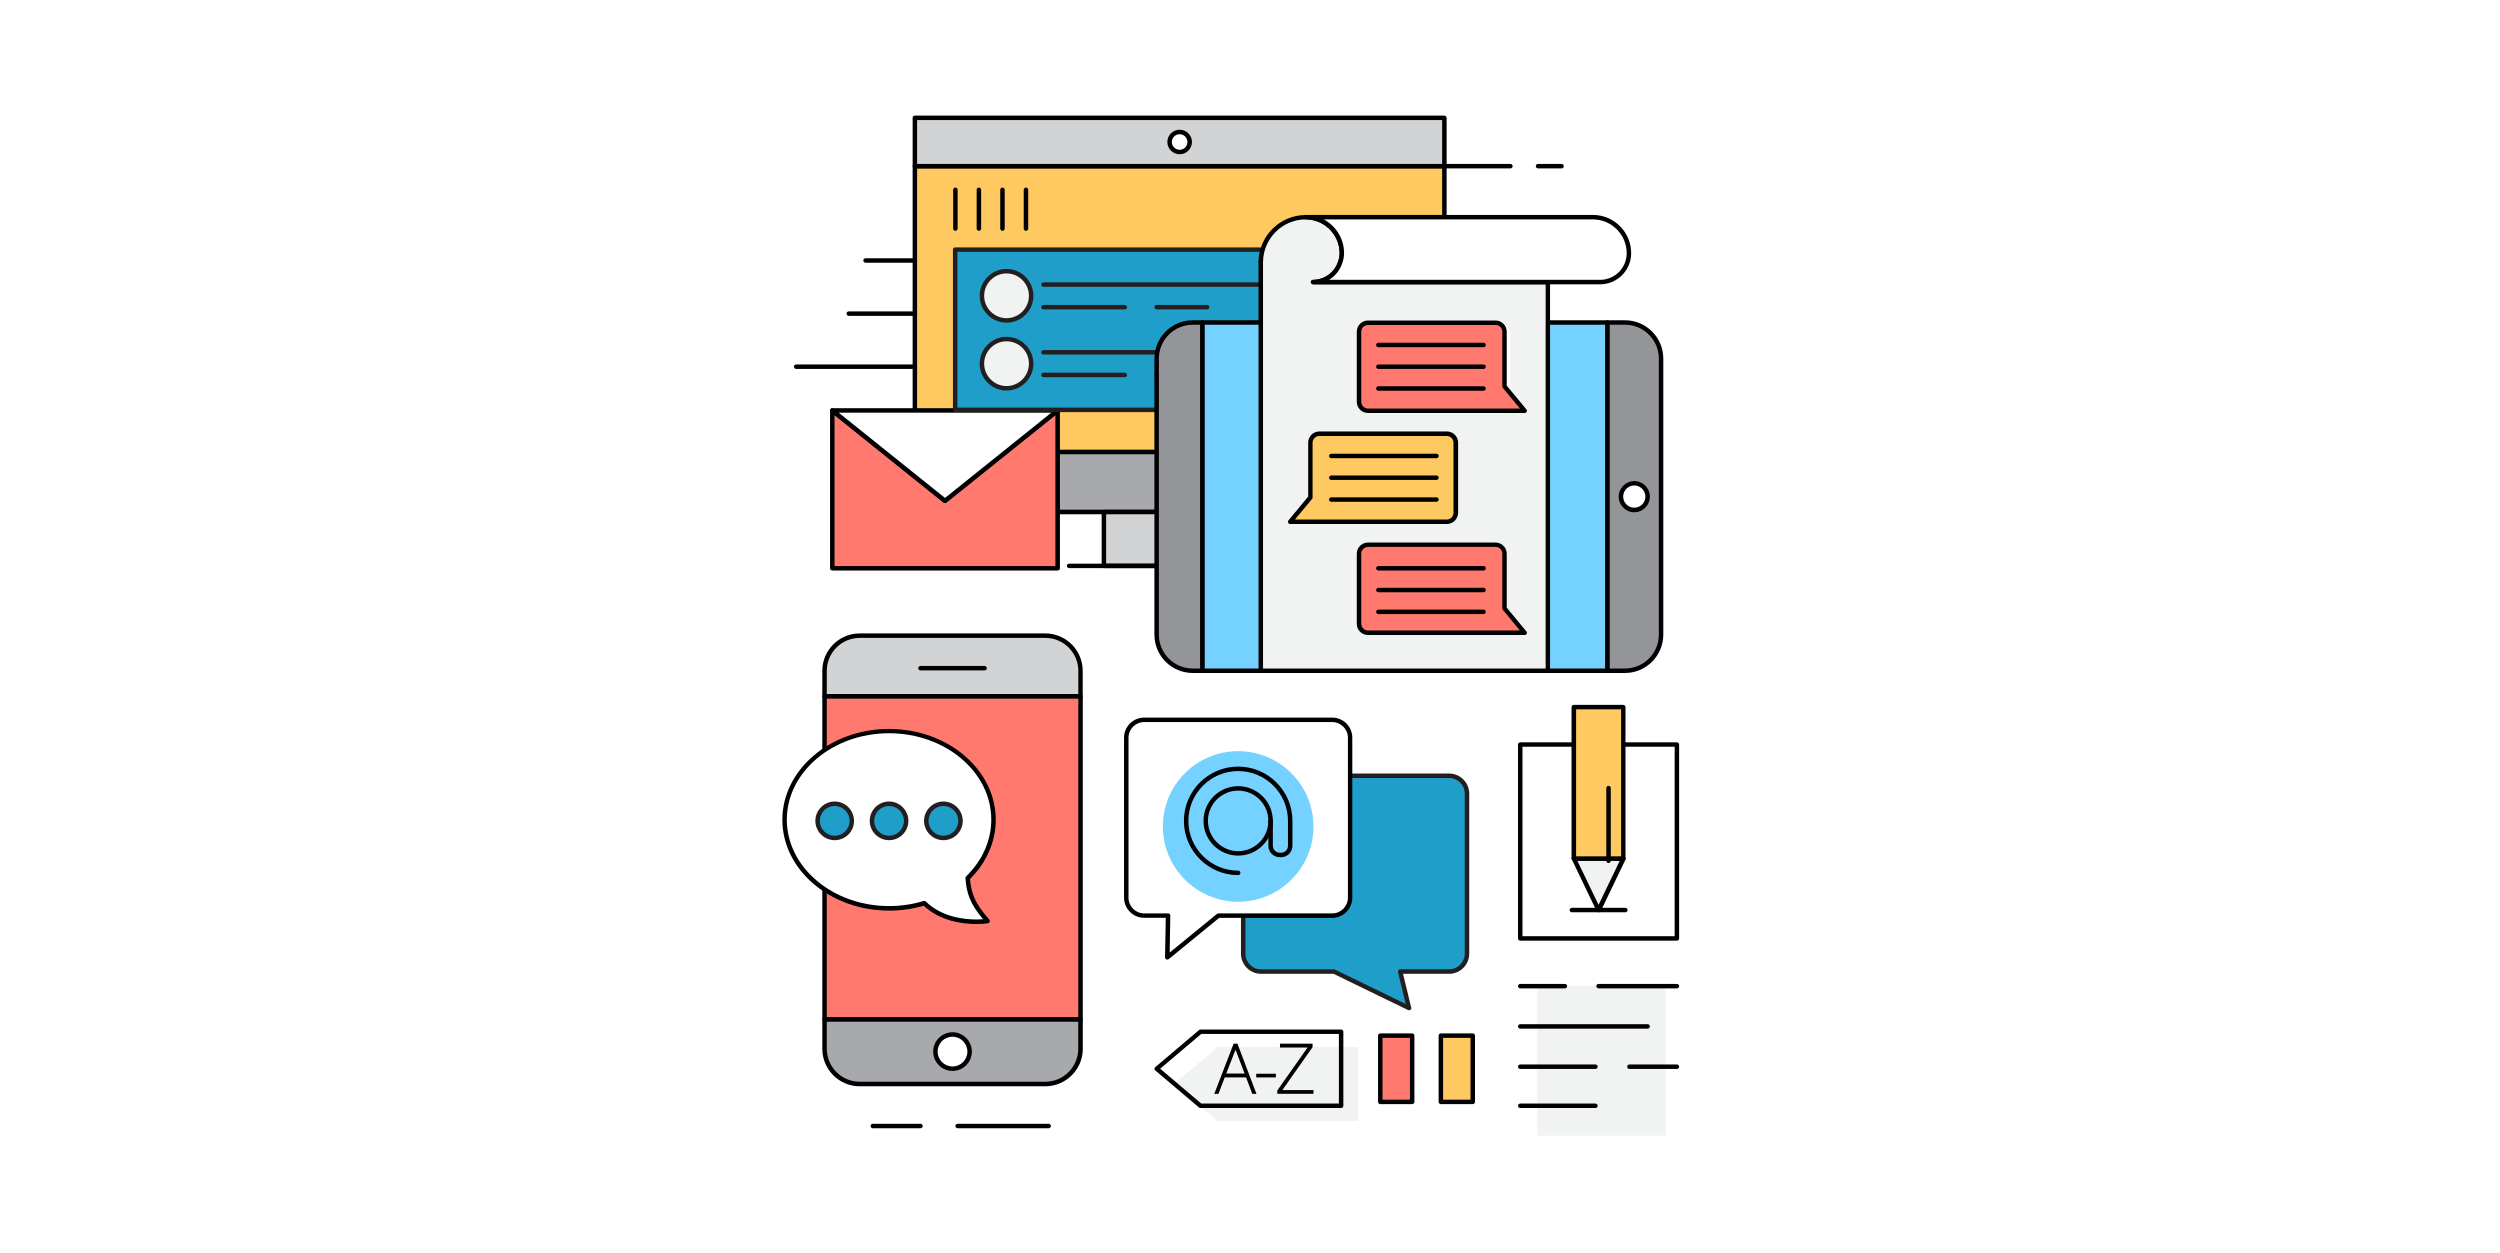 <?xml version="1.0" encoding="utf-8"?>
<!-- Generator: Adobe Illustrator 16.0.0, SVG Export Plug-In . SVG Version: 6.00 Build 0)  -->
<!DOCTYPE svg PUBLIC "-//W3C//DTD SVG 1.1//EN" "http://www.w3.org/Graphics/SVG/1.1/DTD/svg11.dtd">
<svg version="1.1" id="Layer_1" xmlns="http://www.w3.org/2000/svg" xmlns:xlink="http://www.w3.org/1999/xlink" x="0px" y="0px"
	 width="768px" height="385px" viewBox="0 0 1400 1568" enable-background="new 0 0 1400 1568" xml:space="preserve">
<g>
	<g>
		<rect fill="#FFFFFF" width="1400" height="1568"/>
	</g>
	<g>
		<rect x="1059.4" y="1233.8" fill="#F1F2F2" width="160.5" height="187.1"/>
	</g>
	<g>
		<polygon fill="#F1F2F2" points="659.4,1309.9 604.7,1356.3 659.4,1402.6 835.4,1402.6 835.4,1309.9 		"/>
	</g>
	<g>
		<g>
			<path fill="#A7A9AC" d="M280.7,565.4v44.4c0,16.9,13.8,30.7,30.7,30.7h601c16.9,0,30.7-13.8,30.7-30.7v-44.4H280.7z"/>
			<path d="M912.5,643.4h-601c-18.5,0-33.5-15-33.5-33.5v-44.4c0-1.5,1.3-2.8,2.8-2.8h662.5c1.5,0,2.8,1.3,2.8,2.8v44.4
				C946,628.3,930.9,643.4,912.5,643.4z M283.5,568.2v41.6c0,15.4,12.5,27.9,27.9,27.9h601c15.4,0,27.9-12.5,27.9-27.9v-41.6H283.5z
				"/>
		</g>
		<g>
			<rect x="517.2" y="640.6" fill="#D1D3D4" width="189.5" height="67.4"/>
			<path d="M706.7,710.8H517.2c-1.5,0-2.8-1.3-2.8-2.8v-67.4c0-1.5,1.3-2.8,2.8-2.8h189.5c1.5,0,2.8,1.3,2.8,2.8V708
				C709.5,709.6,708.3,710.8,706.7,710.8z M520,705.2h183.9v-61.8H520V705.2z"/>
		</g>
		<g>
			<line fill="#FFFFFF" x1="473.7" y1="708" x2="750.3" y2="708"/>
			<path d="M750.3,710.8H473.7c-1.5,0-2.8-1.3-2.8-2.8c0-1.5,1.3-2.8,2.8-2.8h276.6c1.5,0,2.8,1.3,2.8,2.8
				C753.1,709.6,751.8,710.8,750.3,710.8z"/>
		</g>
		<g>
			<rect x="280.7" y="207.9" fill="#FFC961" width="662.5" height="357.5"/>
			<path d="M943.2,568.2H280.7c-1.5,0-2.8-1.3-2.8-2.8V207.9c0-1.5,1.3-2.8,2.8-2.8h662.5c1.5,0,2.8,1.3,2.8,2.8v357.5
				C946,567,944.7,568.2,943.2,568.2z M283.5,562.6h656.9V210.7H283.5V562.6z"/>
		</g>
		<g>
			<rect x="280.7" y="147.4" fill="#D1D3D4" width="662.5" height="60.5"/>
			<path d="M943.2,210.7H280.7c-1.5,0-2.8-1.3-2.8-2.8v-60.5c0-1.5,1.3-2.8,2.8-2.8h662.5c1.5,0,2.8,1.3,2.8,2.8v60.5
				C946,209.4,944.7,210.7,943.2,210.7z M283.5,205.1h656.9v-54.9H283.5V205.1z"/>
		</g>
	</g>
	<g>
		<g>
			<polygon fill="#FF796E" points="318.4,626.6 177.4,513.5 177.4,711 459.3,711 459.3,513.5 			"/>
			<path d="M459.3,713.8H177.4c-1.5,0-2.8-1.3-2.8-2.8V513.5c0-1.1,0.6-2.1,1.6-2.5c1-0.5,2.1-0.3,3,0.3L318.4,623l139.2-111.7
				c0.8-0.7,2-0.8,3-0.3c1,0.5,1.6,1.4,1.6,2.5V711C462.1,712.5,460.9,713.8,459.3,713.8z M180.2,708.2h276.3V519.4L320.1,628.8
				c-1,0.8-2.5,0.8-3.5,0L180.2,519.4V708.2z"/>
		</g>
		<g>
			<polygon fill="#FFFFFF" points="459.3,513.5 177.4,513.5 318.4,626.6 			"/>
			<path d="M318.4,629.4c-0.6,0-1.2-0.2-1.8-0.6L175.7,515.7c-0.9-0.7-1.3-2-0.9-3.1c0.4-1.1,1.5-1.9,2.6-1.9h281.9
				c1.2,0,2.2,0.7,2.6,1.9c0.4,1.1,0,2.4-0.9,3.1L320.1,628.8C319.6,629.2,319,629.4,318.4,629.4z M185.4,516.3l133,106.7l133-106.7
				H185.4z"/>
		</g>
	</g>
	<g>
		<rect x="331.1" y="312.3" fill="#1E9EC8" width="561.7" height="200.5"/>
		<path fill="#231F20" d="M892.8,515.6H331.1c-1.5,0-2.8-1.3-2.8-2.8V312.3c0-1.5,1.3-2.8,2.8-2.8h561.7c1.5,0,2.8,1.3,2.8,2.8
			v200.5C895.6,514.3,894.4,515.6,892.8,515.6z M333.9,510H890V315.1H333.9V510z"/>
	</g>
	<g>
		<path fill="#F1F2F2" d="M426.2,370.1c0,17-13.8,30.8-30.8,30.8c-17,0-30.8-13.8-30.8-30.8c0-17,13.8-30.8,30.8-30.8
			C412.4,339.3,426.2,353.1,426.2,370.1z"/>
		<path fill="#231F20" d="M395.4,403.7c-18.5,0-33.6-15.1-33.6-33.6c0-18.5,15.1-33.6,33.6-33.6c18.5,0,33.6,15.1,33.6,33.6
			C429,388.6,413.9,403.7,395.4,403.7z M395.4,342.1c-15.4,0-28,12.6-28,28c0,15.4,12.6,28,28,28c15.4,0,28-12.6,28-28
			C423.4,354.7,410.8,342.1,395.4,342.1z"/>
	</g>
	<g>
		<path fill="#F1F2F2" d="M426.2,455c0,17-13.8,30.8-30.8,30.8c-17,0-30.8-13.8-30.8-30.8c0-17,13.8-30.8,30.8-30.8
			C412.4,424.2,426.2,438,426.2,455z"/>
		<path fill="#231F20" d="M395.4,488.6c-18.5,0-33.6-15.1-33.6-33.6s15.1-33.6,33.6-33.6c18.5,0,33.6,15.1,33.6,33.6
			S413.9,488.6,395.4,488.6z M395.4,427c-15.4,0-28,12.6-28,28c0,15.4,12.6,28,28,28c15.4,0,28-12.6,28-28
			C423.4,439.5,410.8,427,395.4,427z"/>
	</g>
	<g>
		<path fill="#231F20" d="M851.3,358.8H441.6c-1.5,0-2.8-1.3-2.8-2.8c0-1.5,1.3-2.8,2.8-2.8h409.7c1.5,0,2.8,1.3,2.8,2.8
			C854.1,357.5,852.8,358.8,851.3,358.8z"/>
	</g>
	<g>
		<path fill="#231F20" d="M543.3,387.1H441.6c-1.5,0-2.8-1.3-2.8-2.8s1.3-2.8,2.8-2.8h101.7c1.5,0,2.8,1.3,2.8,2.8
			S544.9,387.1,543.3,387.1z"/>
	</g>
	<g>
		<path fill="#231F20" d="M646.4,387.1h-63.2c-1.5,0-2.8-1.3-2.8-2.8s1.3-2.8,2.8-2.8h63.2c1.5,0,2.8,1.3,2.8,2.8
			S648,387.1,646.4,387.1z"/>
	</g>
	<g>
		<path fill="#231F20" d="M851.3,443.6H441.6c-1.5,0-2.8-1.3-2.8-2.8c0-1.5,1.3-2.8,2.8-2.8h409.7c1.5,0,2.8,1.3,2.8,2.8
			C854.1,442.4,852.8,443.6,851.3,443.6z"/>
	</g>
	<g>
		<path fill="#231F20" d="M543.3,471.9H441.6c-1.5,0-2.8-1.3-2.8-2.8c0-1.5,1.3-2.8,2.8-2.8h101.7c1.5,0,2.8,1.3,2.8,2.8
			C546.1,470.7,544.9,471.9,543.3,471.9z"/>
	</g>
	<g>
		<path fill="#231F20" d="M646.4,471.9h-63.2c-1.5,0-2.8-1.3-2.8-2.8c0-1.5,1.3-2.8,2.8-2.8h63.2c1.5,0,2.8,1.3,2.8,2.8
			C649.2,470.7,648,471.9,646.4,471.9z"/>
	</g>
	<g>
		<g>
			<path fill="#939598" d="M628.3,403.5c-24.9,0-45.1,20.2-45.1,45.1v345.5c0,24.9,20.2,45.1,45.1,45.1h12.3V403.5H628.3z"/>
			<path d="M640.6,842h-12.3c-26.4,0-47.9-21.5-47.9-47.9V448.6c0-26.4,21.5-47.9,47.9-47.9h12.3c1.5,0,2.8,1.3,2.8,2.8v435.7
				C643.4,840.7,642.2,842,640.6,842z M628.3,406.3c-23.3,0-42.3,19-42.3,42.3v345.5c0,23.3,19,42.3,42.3,42.3h9.5V406.3H628.3z"/>
		</g>
		<g>
			<rect x="640.6" y="403.5" fill="#75D1FF" width="506.7" height="435.7"/>
			<path d="M1147.3,842H640.6c-1.5,0-2.8-1.3-2.8-2.8V403.5c0-1.5,1.3-2.8,2.8-2.8h506.7c1.5,0,2.8,1.3,2.8,2.8v435.7
				C1150.1,840.7,1148.9,842,1147.3,842z M643.4,836.4h501.1V406.3H643.4V836.4z"/>
		</g>
		<g>
			<path fill="#939598" d="M1169.2,403.5h-21.9v435.7h21.9c24.9,0,45.1-20.2,45.1-45.1V448.6
				C1214.2,423.7,1194.1,403.5,1169.2,403.5z"/>
			<path d="M1169.2,842h-21.9c-1.5,0-2.8-1.3-2.8-2.8V403.5c0-1.5,1.3-2.8,2.8-2.8h21.9c26.4,0,47.9,21.5,47.9,47.9v345.5
				C1217,820.5,1195.6,842,1169.2,842z M1150.1,836.4h19.1c23.3,0,42.3-19,42.3-42.3V448.6c0-23.3-19-42.3-42.3-42.3h-19.1V836.4z"
				/>
		</g>
		<g>
			<g>
				<path fill="#FFFFFF" d="M713.5,327.6v0.4C713.5,327.9,713.6,327.8,713.5,327.6L713.5,327.6z"/>
				<path d="M713.5,331c-1.5,0-2.8-1.3-2.8-2.9v-0.4c0-1.5,1.3-2.8,2.8-2.8s2.8,1.3,2.8,2.8c0,0.1,0,0.5,0,0.6
					C716.3,329.8,715.1,331,713.5,331z"/>
			</g>
			<g>
				<path fill="#F1F2F2" d="M778.9,352.9c16.1,0,29.6-10.7,34.2-25.2c1.1-3.4,1.8-7,1.8-10.8c0-24.9-20.2-45.1-45.1-45.1
					c-31,0-56,25-56.3,55.9c0,0.1,0,0.3,0,0.4v511.1h359.2V352.9H778.9z"/>
				<path d="M1072.7,842H713.5c-1.5,0-2.8-1.3-2.8-2.8V328.1c0-0.1,0-0.5,0-0.6c0.3-32.2,26.8-58.5,59.1-58.5
					c26.4,0,47.9,21.5,47.9,47.9c0,3.6-0.6,7.5-2,11.7c-2.9,9.3-9,16.8-16.9,21.6h273.8c1.5,0,2.8,1.3,2.8,2.8v486.3
					C1075.5,840.7,1074.3,842,1072.7,842z M716.3,836.4h353.6V355.7h-291c-1.5,0-2.8-1.3-2.8-2.8c0-1.5,1.3-2.8,2.8-2.8
					c14.5,0,27.1-9.4,31.5-23.3c1.2-3.7,1.7-6.9,1.7-10c0-23.3-19-42.3-42.3-42.3c-29.2,0-53.2,23.8-53.5,53.1c0,0.1,0,0.4,0,0.6
					L716.3,836.4z"/>
			</g>
			<g>
				<path fill="#FFFFFF" d="M1129,271.7H769.8c24.9,0,45.1,20.2,45.1,45.1c0,3.8-0.7,7.4-1.8,10.8c-4.6,14.6-18.1,25.2-34.2,25.2
					h293.8h65.3c19.9,0,36-16.1,36-36.1C1174.1,291.9,1153.9,271.7,1129,271.7z"/>
				<path d="M1138.1,355.7H778.9c-1.5,0-2.8-1.3-2.8-2.8c0-1.5,1.3-2.8,2.8-2.8c14.5,0,27.1-9.4,31.5-23.3c1.2-3.7,1.7-6.9,1.7-10
					c0-23.3-19-42.3-42.3-42.3c-1.5,0-2.8-1.3-2.8-2.8c0-1.5,1.3-2.8,2.8-2.8H1129c26.4,0,47.9,21.5,47.9,47.9
					C1176.9,338.2,1159.5,355.7,1138.1,355.7z M798.9,350.1h339.2c18.3,0,33.2-14.9,33.2-33.3c0-23.3-19-42.3-42.3-42.3H792.3
					c15.1,8.1,25.4,24,25.4,42.3c0,3.6-0.6,7.5-2,11.7C812.8,337.8,806.7,345.3,798.9,350.1z"/>
			</g>
		</g>
		<g>
			<circle fill="#FFFFFF" cx="1180.8" cy="621.4" r="16.7"/>
			<path d="M1180.8,640.9c-10.8,0-19.5-8.8-19.5-19.5c0-10.8,8.8-19.5,19.5-19.5c10.8,0,19.5,8.8,19.5,19.5
				C1200.3,632.1,1191.5,640.9,1180.8,640.9z M1180.8,607.4c-7.7,0-13.9,6.2-13.9,13.9c0,7.7,6.2,13.9,13.9,13.9
				c7.7,0,13.9-6.2,13.9-13.9C1194.7,613.7,1188.5,607.4,1180.8,607.4z"/>
		</g>
	</g>
	<g>
		<path d="M331.4,288.8c-1.5,0-2.8-1.3-2.8-2.8v-48.5c0-1.5,1.3-2.8,2.8-2.8c1.5,0,2.8,1.3,2.8,2.8V286
			C334.2,287.5,332.9,288.8,331.4,288.8z"/>
	</g>
	<g>
		<path d="M360.8,288.8c-1.5,0-2.8-1.3-2.8-2.8v-48.5c0-1.5,1.3-2.8,2.8-2.8c1.5,0,2.8,1.3,2.8,2.8V286
			C363.6,287.5,362.4,288.8,360.8,288.8z"/>
	</g>
	<g>
		<path d="M390.3,288.8c-1.5,0-2.8-1.3-2.8-2.8v-48.5c0-1.5,1.3-2.8,2.8-2.8c1.5,0,2.8,1.3,2.8,2.8V286
			C393.1,287.5,391.8,288.8,390.3,288.8z"/>
	</g>
	<g>
		<path d="M419.7,288.8c-1.5,0-2.8-1.3-2.8-2.8v-48.5c0-1.5,1.3-2.8,2.8-2.8c1.5,0,2.8,1.3,2.8,2.8V286
			C422.5,287.5,421.3,288.8,419.7,288.8z"/>
	</g>
	<g>
		<path fill="#FFFFFF" d="M624.5,177.6c0,6.9-5.6,12.5-12.6,12.5s-12.5-5.6-12.5-12.5c0-6.9,5.6-12.6,12.5-12.6
			S624.5,170.7,624.5,177.6z"/>
		<path d="M612,193c-8.5,0-15.4-6.9-15.4-15.3c0-8.5,6.9-15.4,15.4-15.4s15.4,6.9,15.4,15.4C627.3,186.1,620.4,193,612,193z
			 M612,167.9c-5.4,0-9.8,4.4-9.8,9.8c0,5.4,4.4,9.7,9.8,9.7s9.7-4.4,9.7-9.7C621.7,172.3,617.3,167.9,612,167.9z"/>
	</g>
	<g>
		<path fill="#FFFFFF" d="M843.8,506.2c0,6.2,5,11.2,11.2,11.2h159.6c6.2,0,11.2-5,11.2-11.2v-87.7c0-6.2-5-11.2-11.2-11.2H855
			c-6.2,0-11.2,5-11.2,11.2V506.2z"/>
	</g>
	<g>
		<path fill="#FF796E" d="M1018.4,483.4V415c0-6.2-5-11.2-11.2-11.2H847.6c-6.2,0-11.2,5-11.2,11.2v87.7c0,6.2,5,11.2,11.2,11.2H995
			h12.1h36.4L1018.4,483.4z"/>
		<path d="M1043.6,516.7h-196c-7.7,0-14-6.3-14-14V415c0-7.7,6.3-14,14-14h159.6c7.7,0,14,6.3,14,14v67.5l24.6,29.7
			c0.7,0.8,0.8,2,0.4,3C1045.6,516.1,1044.7,516.7,1043.6,516.7z M847.6,406.6c-4.6,0-8.4,3.8-8.4,8.4v87.7c0,4.6,3.8,8.4,8.4,8.4
			h190.1l-21.4-25.9c-0.4-0.5-0.6-1.1-0.6-1.8V415c0-4.6-3.8-8.4-8.4-8.4H847.6z"/>
	</g>
	<g>
		<path fill="#FF796E" d="M1018.4,761.2v-68.5c0-6.2-5-11.2-11.2-11.2H847.6c-6.2,0-11.2,5-11.2,11.2v87.7c0,6.2,5,11.2,11.2,11.2
			H995h12.1h36.4L1018.4,761.2z"/>
		<path d="M1043.6,794.5h-196c-7.7,0-14-6.3-14-14v-87.7c0-7.7,6.3-14,14-14h159.6c7.7,0,14,6.3,14,14v67.5l24.6,29.7
			c0.7,0.8,0.8,2,0.4,3C1045.6,793.8,1044.7,794.5,1043.6,794.5z M847.6,684.3c-4.6,0-8.4,3.8-8.4,8.4v87.7c0,4.6,3.8,8.4,8.4,8.4
			h190.1l-21.4-25.9c-0.4-0.5-0.6-1.1-0.6-1.8v-68.5c0-4.6-3.8-8.4-8.4-8.4H847.6z"/>
	</g>
	<g>
		<path fill="#FFC961" d="M775.5,622.3v-68.5c0-6.2,5-11.2,11.2-11.2h159.6c6.2,0,11.2,5,11.2,11.2v87.7c0,6.2-5,11.2-11.2,11.2
			H798.8h-12.1h-36.4L775.5,622.3z"/>
		<path d="M946.3,655.6h-196c-1.1,0-2.1-0.6-2.5-1.6c-0.5-1-0.3-2.1,0.4-3l24.6-29.7v-67.5c0-7.7,6.3-14,14-14h159.6
			c7.7,0,14,6.3,14,14v87.7C960.3,649.3,954,655.6,946.3,655.6z M756.2,650h190c4.6,0,8.4-3.8,8.4-8.4v-87.7c0-4.6-3.8-8.4-8.4-8.4
			H786.7c-4.6,0-8.4,3.8-8.4,8.4v68.5c0,0.7-0.2,1.3-0.6,1.8L756.2,650z"/>
	</g>
	<g>
		<path d="M992.2,434.4H860.6c-1.5,0-2.8-1.3-2.8-2.8s1.3-2.8,2.8-2.8h131.6c1.5,0,2.8,1.3,2.8,2.8S993.8,434.4,992.2,434.4z"/>
	</g>
	<g>
		<path d="M992.2,461.6H860.6c-1.5,0-2.8-1.3-2.8-2.8c0-1.5,1.3-2.8,2.8-2.8h131.6c1.5,0,2.8,1.3,2.8,2.8
			C995,460.4,993.8,461.6,992.2,461.6z"/>
	</g>
	<g>
		<path d="M992.2,488.9H860.6c-1.5,0-2.8-1.3-2.8-2.8c0-1.5,1.3-2.8,2.8-2.8h131.6c1.5,0,2.8,1.3,2.8,2.8
			C995,487.6,993.8,488.9,992.2,488.9z"/>
	</g>
	<g>
		<path d="M992.2,713.8H860.6c-1.5,0-2.8-1.3-2.8-2.8s1.3-2.8,2.8-2.8h131.6c1.5,0,2.8,1.3,2.8,2.8S993.8,713.8,992.2,713.8z"/>
	</g>
	<g>
		<path d="M992.2,741H860.6c-1.5,0-2.8-1.3-2.8-2.8c0-1.5,1.3-2.8,2.8-2.8h131.6c1.5,0,2.8,1.3,2.8,2.8
			C995,739.7,993.8,741,992.2,741z"/>
	</g>
	<g>
		<path d="M992.2,768.3H860.6c-1.5,0-2.8-1.3-2.8-2.8c0-1.5,1.3-2.8,2.8-2.8h131.6c1.5,0,2.8,1.3,2.8,2.8
			C995,767,993.8,768.3,992.2,768.3z"/>
	</g>
	<g>
		<path d="M933.3,573.3H801.7c-1.5,0-2.8-1.3-2.8-2.8s1.3-2.8,2.8-2.8h131.6c1.5,0,2.8,1.3,2.8,2.8S934.8,573.3,933.3,573.3z"/>
	</g>
	<g>
		<path d="M933.3,600.5H801.7c-1.5,0-2.8-1.3-2.8-2.8s1.3-2.8,2.8-2.8h131.6c1.5,0,2.8,1.3,2.8,2.8S934.8,600.5,933.3,600.5z"/>
	</g>
	<g>
		<path d="M933.3,627.8H801.7c-1.5,0-2.8-1.3-2.8-2.8c0-1.5,1.3-2.8,2.8-2.8h131.6c1.5,0,2.8,1.3,2.8,2.8
			C936.1,626.5,934.8,627.8,933.3,627.8z"/>
	</g>
	<g>
		<path d="M280.7,461.6H132.2c-1.5,0-2.8-1.3-2.8-2.8c0-1.5,1.3-2.8,2.8-2.8h148.5c1.5,0,2.8,1.3,2.8,2.8
			C283.5,460.4,282.3,461.6,280.7,461.6z"/>
	</g>
	<g>
		<path d="M280.7,395.2H198c-1.5,0-2.8-1.3-2.8-2.8c0-1.5,1.3-2.8,2.8-2.8h82.7c1.5,0,2.8,1.3,2.8,2.8
			C283.5,393.9,282.3,395.2,280.7,395.2z"/>
	</g>
	<g>
		<path d="M280.7,328.7H219c-1.5,0-2.8-1.3-2.8-2.8s1.3-2.8,2.8-2.8h61.7c1.5,0,2.8,1.3,2.8,2.8S282.3,328.7,280.7,328.7z"/>
	</g>
	<g>
		<path d="M1025.8,210.7h-82.6c-1.5,0-2.8-1.3-2.8-2.8c0-1.5,1.3-2.8,2.8-2.8h82.6c1.5,0,2.8,1.3,2.8,2.8
			C1028.6,209.4,1027.4,210.7,1025.8,210.7z"/>
	</g>
	<g>
		<path d="M1089.8,210.7h-29.4c-1.5,0-2.8-1.3-2.8-2.8c0-1.5,1.3-2.8,2.8-2.8h29.4c1.5,0,2.8,1.3,2.8,2.8
			C1092.6,209.4,1091.3,210.7,1089.8,210.7z"/>
	</g>
	<g>
		<g>
			<g>
				<path fill="#A7A9AC" d="M167.7,1312.2c0,24.2,19.8,44,44,44h232.2c24.2,0,44-19.8,44-44v-37H167.7V1312.2z"/>
				<path d="M443.9,1359.1H211.7c-25.8,0-46.8-21-46.8-46.8v-37c0-1.5,1.3-2.8,2.8-2.8H488c1.5,0,2.8,1.3,2.8,2.8v37
					C490.8,1338,469.7,1359.1,443.9,1359.1z M170.5,1278v34.2c0,22.7,18.5,41.2,41.2,41.2h232.2c22.7,0,41.2-18.5,41.2-41.2V1278
					H170.5z"/>
			</g>
			<g>
				<path fill="#D1D3D4" d="M488,839.2c0-24.2-19.8-44-44-44H211.7c-24.2,0-44,19.8-44,44v32H488V839.2z"/>
				<path d="M488,874.1H167.7c-1.6,0-2.8-1.3-2.8-2.8v-32c0-25.8,21-46.8,46.8-46.8h232.2c25.8,0,46.8,21,46.8,46.8v32
					C490.8,872.8,489.5,874.1,488,874.1z M170.5,868.5h314.7v-29.2c0-22.7-18.5-41.2-41.2-41.2H211.7c-22.7,0-41.2,18.5-41.2,41.2
					V868.5z"/>
			</g>
			<g>
				<rect x="167.7" y="871.3" fill="#FF796E" width="320.2" height="404"/>
				<path d="M488,1278H167.7c-1.6,0-2.8-1.3-2.8-2.8v-404c0-1.5,1.3-2.8,2.8-2.8H488c1.5,0,2.8,1.3,2.8,2.8v404
					C490.8,1276.8,489.5,1278,488,1278z M170.5,1272.4h314.7V874.1H170.5V1272.4z"/>
			</g>
		</g>
		<g>
			<path fill="#FFFFFF" d="M349.2,1315.7c0,11.8-9.6,21.4-21.4,21.4c-11.8,0-21.4-9.6-21.4-21.4c0-11.8,9.6-21.4,21.4-21.4
				C339.7,1294.3,349.2,1303.9,349.2,1315.7z"/>
			<path d="M327.8,1339.9c-13.3,0-24.2-10.9-24.2-24.2c0-13.3,10.9-24.2,24.2-24.2c13.3,0,24.2,10.9,24.2,24.2
				C352,1329.1,341.2,1339.9,327.8,1339.9z M327.8,1297.1c-10.3,0-18.6,8.3-18.6,18.6c0,10.3,8.3,18.6,18.6,18.6
				c10.3,0,18.6-8.3,18.6-18.6C346.4,1305.5,338.1,1297.1,327.8,1297.1z"/>
		</g>
		<g>
			<path d="M367.9,838.8h-80.2c-1.5,0-2.8-1.3-2.8-2.8c0-1.5,1.3-2.8,2.8-2.8h80.2c1.5,0,2.8,1.3,2.8,2.8
				C370.7,837.6,369.5,838.8,367.9,838.8z"/>
		</g>
	</g>
	<g>
		<path fill="#1E9EC8" d="M949.1,970.6H713.9c-12.3,0-22.4,10.1-22.4,22.4v200.2c0,12.3,10.1,22.4,22.4,22.4h91.2l93.8,45.6
			l-11-45.6h61.2c12.3,0,22.4-10.1,22.4-22.4V993C971.5,980.7,961.4,970.6,949.1,970.6z"/>
		<path fill="#231F20" d="M898.9,1264c-0.4,0-0.8-0.1-1.2-0.3l-93.2-45.3h-90.6c-13.9,0-25.2-11.3-25.2-25.2V993
			c0-13.9,11.3-25.2,25.2-25.2h235.2c13.9,0,25.2,11.3,25.2,25.2v200.2c0,13.9-11.3,25.2-25.2,25.2h-57.6l10,41.4
			c0.2,0.4,0.4,0.9,0.4,1.4c0,1.5-1.3,2.8-2.8,2.8C899,1264,898.9,1264,898.9,1264z M713.9,973.4c-10.8,0-19.6,8.8-19.6,19.6v200.2
			c0,10.8,8.8,19.6,19.6,19.6h91.2c0.4,0,0.8,0.1,1.2,0.3l88.5,43l-9.6-39.9c-0.2-0.8,0-1.7,0.5-2.4c0.5-0.7,1.3-1.1,2.2-1.1h61.2
			c10.8,0,19.6-8.8,19.6-19.6V993c0-10.8-8.8-19.6-19.6-19.6H713.9z"/>
	</g>
	<g>
		<path fill="#FFFFFF" d="M802.8,900.6H567.6c-12.3,0-22.4,10.1-22.4,22.4v200.2c0,12.3,10.1,22.4,22.4,22.4h29.9l-0.9,52.3
			l63.9-52.3h142.4c12.3,0,22.4-10.1,22.4-22.4V923C825.2,910.7,815.1,900.6,802.8,900.6z"/>
		<path d="M596.5,1200.6c-0.4,0-0.8-0.1-1.2-0.3c-1-0.5-1.6-1.5-1.6-2.6l0.9-49.4h-27c-13.9,0-25.2-11.3-25.2-25.2V923
			c0-13.9,11.3-25.2,25.2-25.2h235.2c13.9,0,25.2,11.3,25.2,25.2v200.2c0,13.9-11.3,25.2-25.2,25.2H661.4l-63.1,51.6
			C597.8,1200.4,597.1,1200.6,596.5,1200.6z M567.6,903.4c-10.8,0-19.6,8.8-19.6,19.6v200.2c0,10.8,8.8,19.6,19.6,19.6h29.9
			c0.8,0,1.5,0.3,2,0.8c0.5,0.5,0.8,1.3,0.8,2l-0.8,46.2l59.2-48.4c0.5-0.4,1.1-0.6,1.8-0.6h142.4c10.8,0,19.6-8.8,19.6-19.6V923
			c0-10.8-8.8-19.6-19.6-19.6H567.6z"/>
	</g>
	<g>
		<path d="M287.7,1411.6h-59.6c-1.5,0-2.8-1.3-2.8-2.8s1.3-2.8,2.8-2.8h59.6c1.5,0,2.8,1.3,2.8,2.8S289.3,1411.6,287.7,1411.6z"/>
	</g>
	<g>
		<path d="M448.1,1411.6H334.2c-1.5,0-2.8-1.3-2.8-2.8s1.3-2.8,2.8-2.8h113.9c1.5,0,2.8,1.3,2.8,2.8S449.7,1411.6,448.1,1411.6z"/>
	</g>
	<g>
		<path fill="#FFFFFF" d="M248.4,914.8c72.2,0,130.7,49.6,130.7,110.9c0,28-12.2,53.5-32.3,73c1.4,19.6,5.9,32.5,24.9,53.8
			c0,0-48.5,7.7-79.1-22.4c-13.8,4.2-28.6,6.5-44.1,6.5c-72.2,0-130.7-49.6-130.7-110.9C117.8,964.4,176.3,914.8,248.4,914.8z"/>
		<path d="M357.6,1156.1c-15.6,0-44.6-3-65.8-22.9c-13.9,4.1-28.5,6.1-43.4,6.1c-73.6,0-133.5-51-133.5-113.7
			C115,963,174.8,912,248.4,912c73.6,0,133.5,51,133.5,113.7c0,27.2-11.4,53.4-32.2,74c1.5,17.7,5.7,30.1,24.1,50.8
			c0.7,0.8,0.9,1.8,0.5,2.8c-0.3,1-1.2,1.7-2.2,1.8C371.8,1155.2,366.2,1156.1,357.6,1156.1z M292.5,1127.2c0.7,0,1.4,0.3,2,0.8
			c19.9,19.5,48.1,22.4,63.1,22.4c3.3,0,6.2-0.1,8.4-0.3c-16.8-20-20.7-33.3-22-51.4c-0.1-0.8,0.2-1.6,0.8-2.2
			c20.3-19.7,31.5-44.9,31.5-71c0-59.6-57.4-108.1-127.9-108.1c-70.5,0-127.9,48.5-127.9,108.1c0,59.6,57.4,108.1,127.9,108.1
			c14.9,0,29.4-2.1,43.3-6.4C292,1127.3,292.3,1127.2,292.5,1127.2z"/>
	</g>
	<g>
		<path fill="#1E9EC8" d="M295,1027c0,11.8,9.6,21.4,21.4,21.4c11.8,0,21.4-9.6,21.4-21.4c0-11.8-9.6-21.4-21.4-21.4
			C304.6,1005.6,295,1015.2,295,1027z"/>
		<path fill="#231F20" d="M316.4,1051.2c-13.3,0-24.2-10.9-24.2-24.2c0-13.3,10.9-24.2,24.2-24.2c13.3,0,24.2,10.9,24.2,24.2
			C340.6,1040.4,329.8,1051.2,316.4,1051.2z M316.4,1008.4c-10.3,0-18.6,8.3-18.6,18.6s8.3,18.6,18.6,18.6
			c10.3,0,18.6-8.3,18.6-18.6S326.7,1008.4,316.4,1008.4z"/>
	</g>
	<g>
		<path fill="#1E9EC8" d="M227,1027c0,11.8,9.6,21.4,21.4,21.4c11.8,0,21.4-9.6,21.4-21.4c0-11.8-9.6-21.4-21.4-21.4
			C236.6,1005.6,227,1015.2,227,1027z"/>
		<path fill="#231F20" d="M248.4,1051.2c-13.3,0-24.2-10.9-24.2-24.2c0-13.3,10.9-24.2,24.2-24.2c13.3,0,24.2,10.9,24.2,24.2
			C272.6,1040.4,261.8,1051.2,248.4,1051.2z M248.4,1008.4c-10.3,0-18.6,8.3-18.6,18.6s8.3,18.6,18.6,18.6
			c10.3,0,18.6-8.3,18.6-18.6S258.7,1008.4,248.4,1008.4z"/>
	</g>
	<g>
		<path fill="#1E9EC8" d="M159,1027c0,11.8,9.6,21.4,21.4,21.4s21.4-9.6,21.4-21.4c0-11.8-9.6-21.4-21.4-21.4S159,1015.2,159,1027z"
			/>
		<path fill="#231F20" d="M180.4,1051.2c-13.3,0-24.2-10.9-24.2-24.2c0-13.3,10.9-24.2,24.2-24.2c13.3,0,24.2,10.9,24.2,24.2
			C204.6,1040.4,193.8,1051.2,180.4,1051.2z M180.4,1008.4c-10.3,0-18.6,8.3-18.6,18.6s8.3,18.6,18.6,18.6
			c10.3,0,18.6-8.3,18.6-18.6S190.7,1008.4,180.4,1008.4z"/>
	</g>
	<g>
		<path d="M1234.1,1176.9h-196c-1.5,0-2.8-1.3-2.8-2.8V931.6c0-1.5,1.3-2.8,2.8-2.8h196c1.6,0,2.8,1.3,2.8,2.8v242.6
			C1236.9,1175.7,1235.7,1176.9,1234.1,1176.9z M1040.9,1171.3h190.4v-237h-190.4V1171.3z"/>
	</g>
	<g>
		<g>
			<polygon fill="#F1F2F2" points="1136.1,1138.6 1167,1074.2 1105.2,1074.2 			"/>
			<path d="M1136.1,1141.4L1136.1,1141.4c-1.1,0-2.1-0.6-2.5-1.6l-30.9-64.4c-0.4-0.9-0.4-1.9,0.2-2.7c0.5-0.8,1.4-1.3,2.4-1.3h61.9
				c1,0,1.9,0.5,2.4,1.3c0.5,0.8,0.6,1.8,0.2,2.7l-30.9,64.4C1138.2,1140.8,1137.2,1141.4,1136.1,1141.4z M1109.6,1077l26.5,55.1
				l26.5-55.1H1109.6z"/>
		</g>
		<g>
			<rect x="1105.2" y="884.7" fill="#FFC961" width="61.9" height="189.5"/>
			<path d="M1167,1077h-61.9c-1.5,0-2.8-1.3-2.8-2.8V884.7c0-1.5,1.3-2.8,2.8-2.8h61.9c1.5,0,2.8,1.3,2.8,2.8v189.5
				C1169.8,1075.8,1168.6,1077,1167,1077z M1108,1071.4h56.3V887.5H1108V1071.4z"/>
		</g>
	</g>
	<g>
		<path d="M814,1386.3H638c-0.7,0-1.3-0.2-1.8-0.7l-54.7-46.3c-0.6-0.5-1-1.3-1-2.1c0-0.8,0.4-1.6,1-2.1l54.7-46.3
			c0.5-0.4,1.1-0.7,1.8-0.7h176c1.5,0,2.8,1.3,2.8,2.8v92.7C816.8,1385,815.5,1386.3,814,1386.3z M639,1380.7h172.2v-87.1H639
			l-51.4,43.5L639,1380.7z"/>
	</g>
	<g>
		<path d="M1169.6,1141.4h-66.9c-1.5,0-2.8-1.3-2.8-2.8c0-1.5,1.3-2.8,2.8-2.8h66.9c1.5,0,2.8,1.3,2.8,2.8
			C1172.4,1140.1,1171.1,1141.4,1169.6,1141.4z"/>
	</g>
	<g>
		<path d="M1148.6,1079.8c-1.5,0-2.8-1.3-2.8-2.8v-91c0-1.5,1.3-2.8,2.8-2.8c1.5,0,2.8,1.3,2.8,2.8v91
			C1151.4,1078.5,1150.1,1079.8,1148.6,1079.8z"/>
	</g>
	<g>
		<g>
			<path d="M679.5,1305.8l-24.2,62.8h5.2l7.9-20.6h26.7l7.8,20.6h5.2l-23.8-62.8H679.5z M670.3,1343.1l11.6-29.8l11.3,29.8H670.3z"
				/>
		</g>
		<g>
			<rect x="707.8" y="1343.4" width="24.6" height="4.6"/>
		</g>
		<g>
			<polygon points="740.5,1363.8 778.1,1310.4 778.3,1310.1 778.3,1305.8 737.5,1305.8 737.5,1310.6 772,1310.6 734.4,1364 
				734.2,1364.3 734.2,1368.5 779.4,1368.5 779.4,1363.8 			"/>
		</g>
	</g>
	<g>
		<rect x="863" y="1295.7" fill="#FF796E" width="39.9" height="82.9"/>
		<path d="M902.9,1381.4H863c-1.5,0-2.8-1.3-2.8-2.8v-82.9c0-1.5,1.3-2.8,2.8-2.8h39.9c1.5,0,2.8,1.3,2.8,2.8v82.9
			C905.7,1380.2,904.4,1381.4,902.9,1381.4z M865.8,1375.8h34.3v-77.3h-34.3V1375.8z"/>
	</g>
	<g>
		<rect x="938.8" y="1295.7" fill="#FFC961" width="39.9" height="82.9"/>
		<path d="M978.7,1381.4h-39.9c-1.5,0-2.8-1.3-2.8-2.8v-82.9c0-1.5,1.3-2.8,2.8-2.8h39.9c1.5,0,2.8,1.3,2.8,2.8v82.9
			C981.5,1380.2,980.2,1381.4,978.7,1381.4z M941.6,1375.8h34.3v-77.3h-34.3V1375.8z"/>
	</g>
	<g>
		<path fill="#75D1FF" d="M779.4,1034c0,52-42.2,94.2-94.2,94.2c-52,0-94.2-42.2-94.2-94.2c0-52,42.2-94.2,94.2-94.2
			C737.2,939.9,779.4,982,779.4,1034z"/>
	</g>
	<g>
		<g>
			<path d="M685.2,1070.5c-24,0-43.4-19.5-43.4-43.5c0-24,19.5-43.4,43.4-43.4c24,0,43.4,19.5,43.4,43.4
				C728.6,1051,709.1,1070.5,685.2,1070.5z M685.2,989.2c-20.9,0-37.8,17-37.8,37.8c0,20.9,17,37.9,37.8,37.9
				c20.9,0,37.8-17,37.8-37.9C723,1006.1,706,989.2,685.2,989.2z"/>
		</g>
		<g>
			<path d="M685.2,1094.9c-37.4,0-67.9-30.5-67.9-67.9c0-37.4,30.5-67.9,67.9-67.9c37.4,0,67.9,30.5,67.9,67.9v31.3
				c0,7.8-6.4,14.2-14.2,14.2h-1.7c-7.8,0-14.2-6.4-14.2-14.2V1027c0-1.5,1.3-2.8,2.8-2.8c1.5,0,2.8,1.3,2.8,2.8v31.3
				c0,4.7,3.9,8.6,8.6,8.6h1.7c4.7,0,8.6-3.8,8.6-8.6V1027c0-34.3-27.9-62.3-62.3-62.3c-34.3,0-62.3,27.9-62.3,62.3
				c0,34.4,27.9,62.3,62.3,62.3c1.5,0,2.8,1.3,2.8,2.8C688,1093.7,686.7,1094.9,685.2,1094.9z"/>
		</g>
	</g>
	<g>
		<path d="M1234.1,1236.6h-98c-1.6,0-2.8-1.3-2.8-2.8c0-1.5,1.3-2.8,2.8-2.8h98c1.6,0,2.8,1.3,2.8,2.8
			C1236.9,1235.3,1235.7,1236.6,1234.1,1236.6z"/>
	</g>
	<g>
		<path d="M1094,1236.6h-55.9c-1.5,0-2.8-1.3-2.8-2.8c0-1.5,1.3-2.8,2.8-2.8h55.9c1.5,0,2.8,1.3,2.8,2.8
			C1096.8,1235.3,1095.5,1236.6,1094,1236.6z"/>
	</g>
	<g>
		<path d="M1197.5,1287h-159.4c-1.5,0-2.8-1.3-2.8-2.8c0-1.5,1.3-2.8,2.8-2.8h159.4c1.5,0,2.8,1.3,2.8,2.8
			C1200.3,1285.7,1199,1287,1197.5,1287z"/>
	</g>
	<g>
		<path d="M1132.2,1337.4h-94.1c-1.5,0-2.8-1.3-2.8-2.8c0-1.5,1.3-2.8,2.8-2.8h94.1c1.6,0,2.8,1.3,2.8,2.8
			C1135,1336.1,1133.8,1337.4,1132.2,1337.4z"/>
	</g>
	<g>
		<path d="M1132.2,1386.3h-94.1c-1.5,0-2.8-1.3-2.8-2.8c0-1.5,1.3-2.8,2.8-2.8h94.1c1.6,0,2.8,1.3,2.8,2.8
			C1135,1385,1133.8,1386.3,1132.2,1386.3z"/>
	</g>
	<g>
		<path d="M1234.1,1337.4h-59.4c-1.5,0-2.8-1.3-2.8-2.8c0-1.5,1.3-2.8,2.8-2.8h59.4c1.6,0,2.8,1.3,2.8,2.8
			C1236.9,1336.1,1235.7,1337.4,1234.1,1337.4z"/>
	</g>
</g>
</svg>
